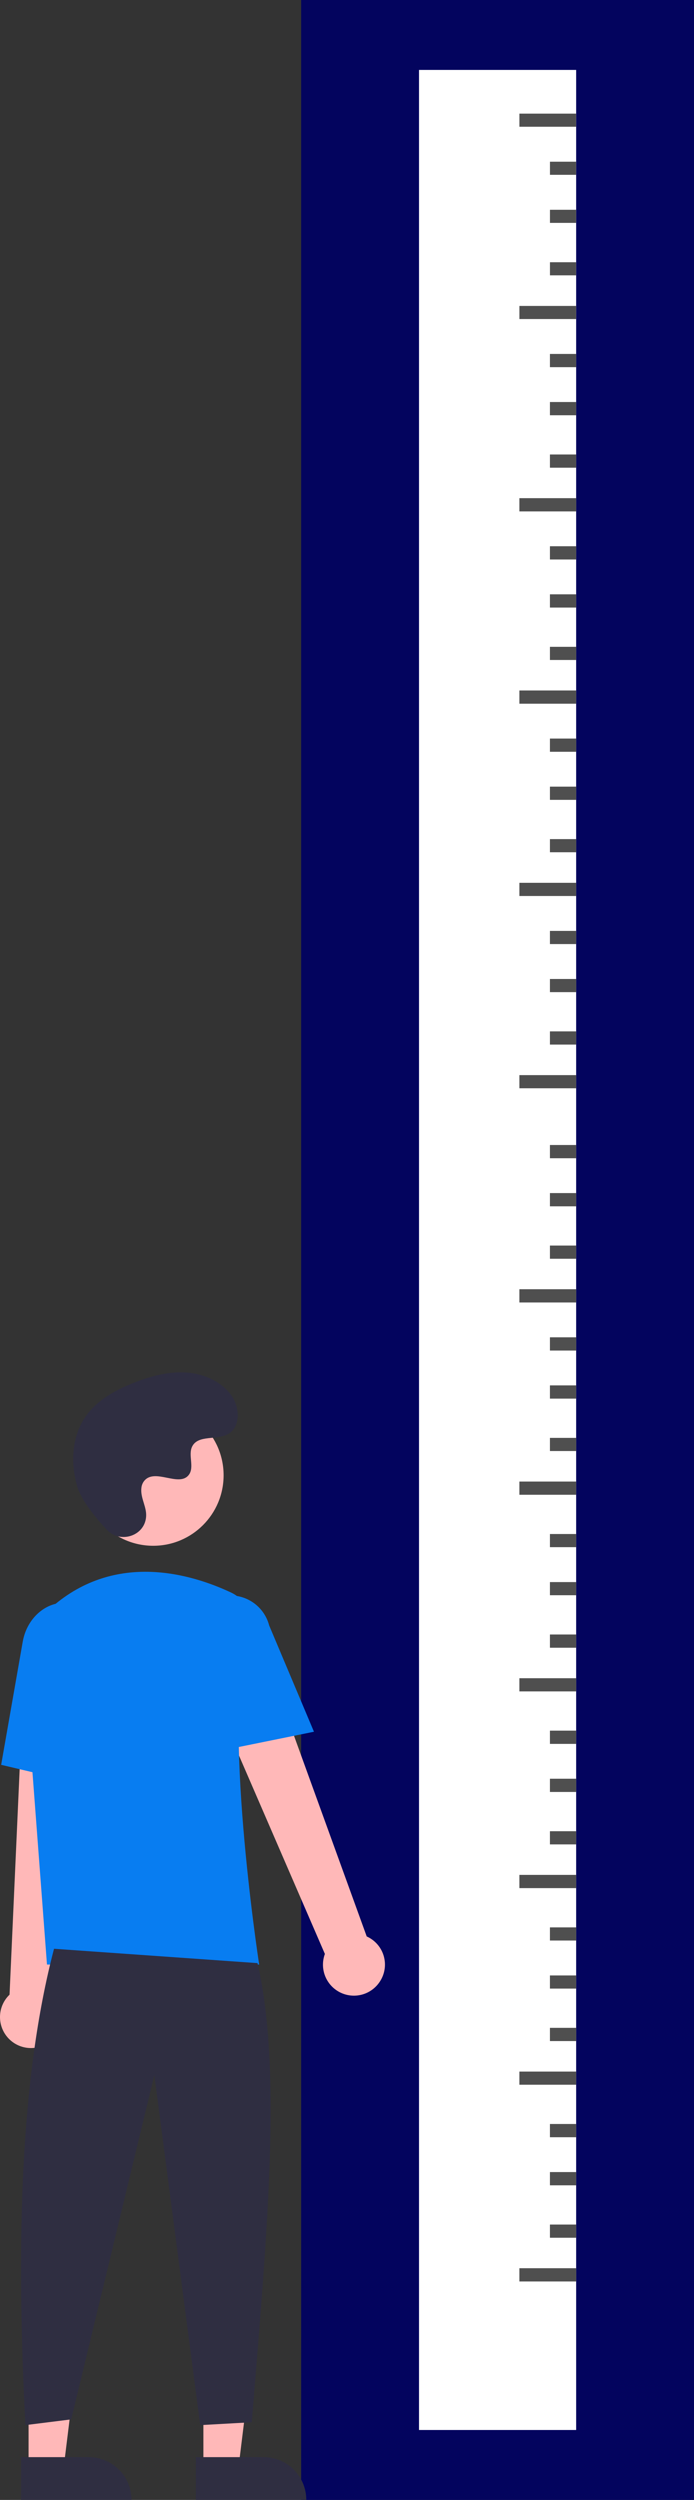 <svg width="159" height="572" viewBox="0 0 159 572" fill="none" xmlns="http://www.w3.org/2000/svg">
<rect x="0" y="0" width="159" height="572" fill="#333333" stroke="none"/>
<rect x="69" width="90" height="572" fill="#03045E"/>
<path d="M46.599 564.513H54.648L58.478 533.465L46.597 533.466L46.599 564.513Z" fill="#FFB8B8"/>
<path d="M60.398 562.213H44.874V571.988H70.173C70.173 570.704 69.92 569.433 69.428 568.247C68.937 567.061 68.217 565.984 67.31 565.076C66.402 564.168 65.325 563.448 64.139 562.957C62.953 562.466 61.682 562.213 60.398 562.213Z" fill="#2F2E41"/>
<path d="M6.547 564.513H14.597L18.427 533.465L6.546 533.466L6.547 564.513Z" fill="#FFB8B8"/>
<path d="M20.346 562.213H4.822V571.988H30.121C30.121 570.704 29.868 569.433 29.377 568.247C28.886 567.061 28.166 565.984 27.258 565.076C26.351 564.168 25.273 563.448 24.087 562.957C22.901 562.466 21.63 562.213 20.346 562.213Z" fill="#2F2E41"/>
<path d="M86.979 453.476C87.558 452.623 87.943 451.653 88.107 450.635C88.271 449.617 88.209 448.576 87.927 447.584C87.645 446.592 87.148 445.674 86.473 444.895C85.797 444.116 84.96 443.494 84.018 443.074L56.654 367.655L43.19 375.003L74.433 447.076C73.832 448.705 73.849 450.498 74.481 452.114C75.114 453.731 76.317 455.06 77.863 455.849C79.41 456.638 81.192 456.832 82.872 456.395C84.552 455.958 86.014 454.919 86.979 453.476Z" fill="#FFB8B8"/>
<path d="M10.659 467.648C11.553 467.135 12.325 466.432 12.918 465.589C13.512 464.746 13.913 463.783 14.094 462.768C14.275 461.753 14.232 460.71 13.966 459.714C13.701 458.717 13.22 457.791 12.558 457L21.035 377.219L5.712 377.919L2.189 456.395C0.935 457.595 0.164 459.213 0.023 460.944C-0.117 462.674 0.382 464.396 1.426 465.783C2.47 467.17 3.986 468.126 5.688 468.47C7.39 468.814 9.158 468.521 10.659 467.648Z" fill="#FFB8B8"/>
<path d="M35.104 353.685C26.198 353.685 18.977 346.465 18.977 337.558C18.977 328.652 26.198 321.432 35.104 321.432C44.01 321.432 51.23 328.652 51.23 337.558C51.23 346.465 44.01 353.685 35.104 353.685Z" fill="#FFB8B8"/>
<path d="M10.762 449.503H59.38L59.321 449.125C59.234 448.56 50.657 392.371 56.983 373.988C57.617 372.182 57.562 370.204 56.826 368.437C56.09 366.669 54.727 365.236 52.998 364.413C43.955 360.155 26.598 354.912 11.948 367.636C9.792 369.54 8.109 371.918 7.031 374.585C5.953 377.251 5.51 380.131 5.737 382.998L10.762 449.503Z" fill="#087DF1"/>
<path d="M50.042 400.674L71.93 396.234L61.67 371.921C61.056 369.566 59.534 367.551 57.436 366.317C55.338 365.084 52.837 364.733 50.48 365.341C48.124 365.949 46.105 367.467 44.866 369.562C43.628 371.657 43.271 374.157 43.873 376.515L50.042 400.674Z" fill="#087DF1"/>
<path d="M22.009 408.92L23.324 378.755C24.322 373.085 21.076 367.724 16.084 366.848C11.09 365.975 6.214 369.908 5.212 375.62L0.266 403.806L22.009 408.92Z" fill="#087DF1"/>
<path d="M12.379 445.892C4.557 475.686 3.703 513.566 5.814 554.885L16.319 553.572L35.36 474.782L45.865 554.885L57.684 554.228C61.214 510.874 64.652 473.656 58.997 449.175L12.379 445.892Z" fill="#2F2E41"/>
<path d="M24.478 350.021C27.487 353.226 33.074 351.506 33.466 347.128C33.496 346.788 33.494 346.446 33.459 346.106C33.257 344.167 32.136 342.406 32.405 340.359C32.465 339.849 32.655 339.364 32.956 338.948C35.354 335.738 40.981 340.384 43.244 337.478C44.631 335.696 43 332.89 44.065 330.898C45.47 328.27 49.632 329.566 52.242 328.127C55.146 326.525 54.972 322.07 53.061 319.36C50.729 316.055 46.642 314.291 42.606 314.037C38.569 313.783 34.561 314.874 30.792 316.342C26.511 318.011 22.265 320.317 19.63 324.082C16.426 328.66 16.117 334.816 17.72 340.169C18.695 343.426 22.021 347.404 24.478 350.021Z" fill="#2F2E41"/>
<rect x="96" y="16" width="36" height="540" fill="white"/>
<line x1="119" y1="27.5" x2="132" y2="27.5" stroke="#4F4F4F" stroke-width="3"/>
<line x1="119" y1="71.5" x2="132" y2="71.5" stroke="#4F4F4F" stroke-width="3"/>
<line x1="132" y1="38.5" x2="126" y2="38.5" stroke="#4F4F4F" stroke-width="3"/>
<line x1="132" y1="49.5" x2="126" y2="49.5" stroke="#4F4F4F" stroke-width="3"/>
<line x1="132" y1="61.5" x2="126" y2="61.5" stroke="#4F4F4F" stroke-width="3"/>
<line x1="119" y1="115.5" x2="132" y2="115.5" stroke="#4F4F4F" stroke-width="3"/>
<line x1="132" y1="82.5" x2="126" y2="82.5" stroke="#4F4F4F" stroke-width="3"/>
<line x1="132" y1="93.5" x2="126" y2="93.5" stroke="#4F4F4F" stroke-width="3"/>
<line x1="132" y1="105.5" x2="126" y2="105.5" stroke="#4F4F4F" stroke-width="3"/>
<line x1="119" y1="115.5" x2="132" y2="115.5" stroke="#4F4F4F" stroke-width="3"/>
<line x1="132" y1="82.5" x2="126" y2="82.5" stroke="#4F4F4F" stroke-width="3"/>
<line x1="132" y1="93.5" x2="126" y2="93.5" stroke="#4F4F4F" stroke-width="3"/>
<line x1="132" y1="105.5" x2="126" y2="105.5" stroke="#4F4F4F" stroke-width="3"/>
<line x1="119" y1="159.5" x2="132" y2="159.5" stroke="#4F4F4F" stroke-width="3"/>
<line x1="132" y1="126.5" x2="126" y2="126.5" stroke="#4F4F4F" stroke-width="3"/>
<line x1="132" y1="137.5" x2="126" y2="137.5" stroke="#4F4F4F" stroke-width="3"/>
<line x1="132" y1="149.5" x2="126" y2="149.5" stroke="#4F4F4F" stroke-width="3"/>
<line x1="119" y1="159.5" x2="132" y2="159.5" stroke="#4F4F4F" stroke-width="3"/>
<line x1="132" y1="126.5" x2="126" y2="126.5" stroke="#4F4F4F" stroke-width="3"/>
<line x1="132" y1="137.5" x2="126" y2="137.5" stroke="#4F4F4F" stroke-width="3"/>
<line x1="132" y1="149.5" x2="126" y2="149.5" stroke="#4F4F4F" stroke-width="3"/>
<line x1="119" y1="203.5" x2="132" y2="203.5" stroke="#4F4F4F" stroke-width="3"/>
<line x1="132" y1="170.5" x2="126" y2="170.5" stroke="#4F4F4F" stroke-width="3"/>
<line x1="132" y1="181.5" x2="126" y2="181.5" stroke="#4F4F4F" stroke-width="3"/>
<line x1="132" y1="193.5" x2="126" y2="193.5" stroke="#4F4F4F" stroke-width="3"/>
<line x1="119" y1="203.5" x2="132" y2="203.5" stroke="#4F4F4F" stroke-width="3"/>
<line x1="132" y1="170.5" x2="126" y2="170.5" stroke="#4F4F4F" stroke-width="3"/>
<line x1="132" y1="181.5" x2="126" y2="181.5" stroke="#4F4F4F" stroke-width="3"/>
<line x1="132" y1="193.5" x2="126" y2="193.5" stroke="#4F4F4F" stroke-width="3"/>
<line x1="119" y1="247.5" x2="132" y2="247.5" stroke="#4F4F4F" stroke-width="3"/>
<line x1="132" y1="214.5" x2="126" y2="214.5" stroke="#4F4F4F" stroke-width="3"/>
<line x1="132" y1="225.5" x2="126" y2="225.5" stroke="#4F4F4F" stroke-width="3"/>
<line x1="132" y1="237.5" x2="126" y2="237.5" stroke="#4F4F4F" stroke-width="3"/>
<line x1="119" y1="247.5" x2="132" y2="247.5" stroke="#4F4F4F" stroke-width="3"/>
<line x1="132" y1="214.5" x2="126" y2="214.5" stroke="#4F4F4F" stroke-width="3"/>
<line x1="132" y1="225.5" x2="126" y2="225.5" stroke="#4F4F4F" stroke-width="3"/>
<line x1="132" y1="237.5" x2="126" y2="237.5" stroke="#4F4F4F" stroke-width="3"/>
<line x1="119" y1="296.5" x2="132" y2="296.5" stroke="#4F4F4F" stroke-width="3"/>
<line x1="132" y1="263.5" x2="126" y2="263.5" stroke="#4F4F4F" stroke-width="3"/>
<line x1="132" y1="274.5" x2="126" y2="274.5" stroke="#4F4F4F" stroke-width="3"/>
<line x1="132" y1="286.5" x2="126" y2="286.5" stroke="#4F4F4F" stroke-width="3"/>
<line x1="119" y1="296.5" x2="132" y2="296.5" stroke="#4F4F4F" stroke-width="3"/>
<line x1="132" y1="263.5" x2="126" y2="263.5" stroke="#4F4F4F" stroke-width="3"/>
<line x1="132" y1="274.5" x2="126" y2="274.5" stroke="#4F4F4F" stroke-width="3"/>
<line x1="132" y1="286.5" x2="126" y2="286.5" stroke="#4F4F4F" stroke-width="3"/>
<line x1="119" y1="340.5" x2="132" y2="340.5" stroke="#4F4F4F" stroke-width="3"/>
<line x1="132" y1="307.5" x2="126" y2="307.5" stroke="#4F4F4F" stroke-width="3"/>
<line x1="132" y1="318.5" x2="126" y2="318.5" stroke="#4F4F4F" stroke-width="3"/>
<line x1="132" y1="330.5" x2="126" y2="330.5" stroke="#4F4F4F" stroke-width="3"/>
<line x1="119" y1="340.5" x2="132" y2="340.5" stroke="#4F4F4F" stroke-width="3"/>
<line x1="132" y1="307.5" x2="126" y2="307.5" stroke="#4F4F4F" stroke-width="3"/>
<line x1="132" y1="318.5" x2="126" y2="318.5" stroke="#4F4F4F" stroke-width="3"/>
<line x1="132" y1="330.5" x2="126" y2="330.5" stroke="#4F4F4F" stroke-width="3"/>
<line x1="119" y1="385.5" x2="132" y2="385.5" stroke="#4F4F4F" stroke-width="3"/>
<line x1="132" y1="352.5" x2="126" y2="352.5" stroke="#4F4F4F" stroke-width="3"/>
<line x1="132" y1="363.5" x2="126" y2="363.5" stroke="#4F4F4F" stroke-width="3"/>
<line x1="132" y1="375.5" x2="126" y2="375.5" stroke="#4F4F4F" stroke-width="3"/>
<line x1="119" y1="385.5" x2="132" y2="385.5" stroke="#4F4F4F" stroke-width="3"/>
<line x1="132" y1="352.5" x2="126" y2="352.5" stroke="#4F4F4F" stroke-width="3"/>
<line x1="132" y1="363.5" x2="126" y2="363.5" stroke="#4F4F4F" stroke-width="3"/>
<line x1="132" y1="375.5" x2="126" y2="375.5" stroke="#4F4F4F" stroke-width="3"/>
<line x1="119" y1="430.5" x2="132" y2="430.5" stroke="#4F4F4F" stroke-width="3"/>
<line x1="132" y1="397.5" x2="126" y2="397.5" stroke="#4F4F4F" stroke-width="3"/>
<line x1="132" y1="408.5" x2="126" y2="408.5" stroke="#4F4F4F" stroke-width="3"/>
<line x1="132" y1="420.5" x2="126" y2="420.5" stroke="#4F4F4F" stroke-width="3"/>
<line x1="119" y1="430.5" x2="132" y2="430.5" stroke="#4F4F4F" stroke-width="3"/>
<line x1="132" y1="397.5" x2="126" y2="397.5" stroke="#4F4F4F" stroke-width="3"/>
<line x1="132" y1="408.5" x2="126" y2="408.5" stroke="#4F4F4F" stroke-width="3"/>
<line x1="132" y1="420.5" x2="126" y2="420.5" stroke="#4F4F4F" stroke-width="3"/>
<line x1="119" y1="475.5" x2="132" y2="475.5" stroke="#4F4F4F" stroke-width="3"/>
<line x1="132" y1="442.5" x2="126" y2="442.5" stroke="#4F4F4F" stroke-width="3"/>
<line x1="132" y1="453.5" x2="126" y2="453.5" stroke="#4F4F4F" stroke-width="3"/>
<line x1="132" y1="465.5" x2="126" y2="465.5" stroke="#4F4F4F" stroke-width="3"/>
<line x1="119" y1="475.5" x2="132" y2="475.5" stroke="#4F4F4F" stroke-width="3"/>
<line x1="132" y1="442.5" x2="126" y2="442.5" stroke="#4F4F4F" stroke-width="3"/>
<line x1="132" y1="453.5" x2="126" y2="453.5" stroke="#4F4F4F" stroke-width="3"/>
<line x1="132" y1="465.5" x2="126" y2="465.5" stroke="#4F4F4F" stroke-width="3"/>
<line x1="119" y1="520.5" x2="132" y2="520.5" stroke="#4F4F4F" stroke-width="3"/>
<line x1="132" y1="487.5" x2="126" y2="487.5" stroke="#4F4F4F" stroke-width="3"/>
<line x1="132" y1="498.5" x2="126" y2="498.5" stroke="#4F4F4F" stroke-width="3"/>
<line x1="132" y1="510.5" x2="126" y2="510.5" stroke="#4F4F4F" stroke-width="3"/>
<line x1="119" y1="520.5" x2="132" y2="520.5" stroke="#4F4F4F" stroke-width="3"/>
<line x1="132" y1="487.5" x2="126" y2="487.5" stroke="#4F4F4F" stroke-width="3"/>
<line x1="132" y1="498.5" x2="126" y2="498.5" stroke="#4F4F4F" stroke-width="3"/>
<line x1="132" y1="510.5" x2="126" y2="510.5" stroke="#4F4F4F" stroke-width="3"/>
</svg>

